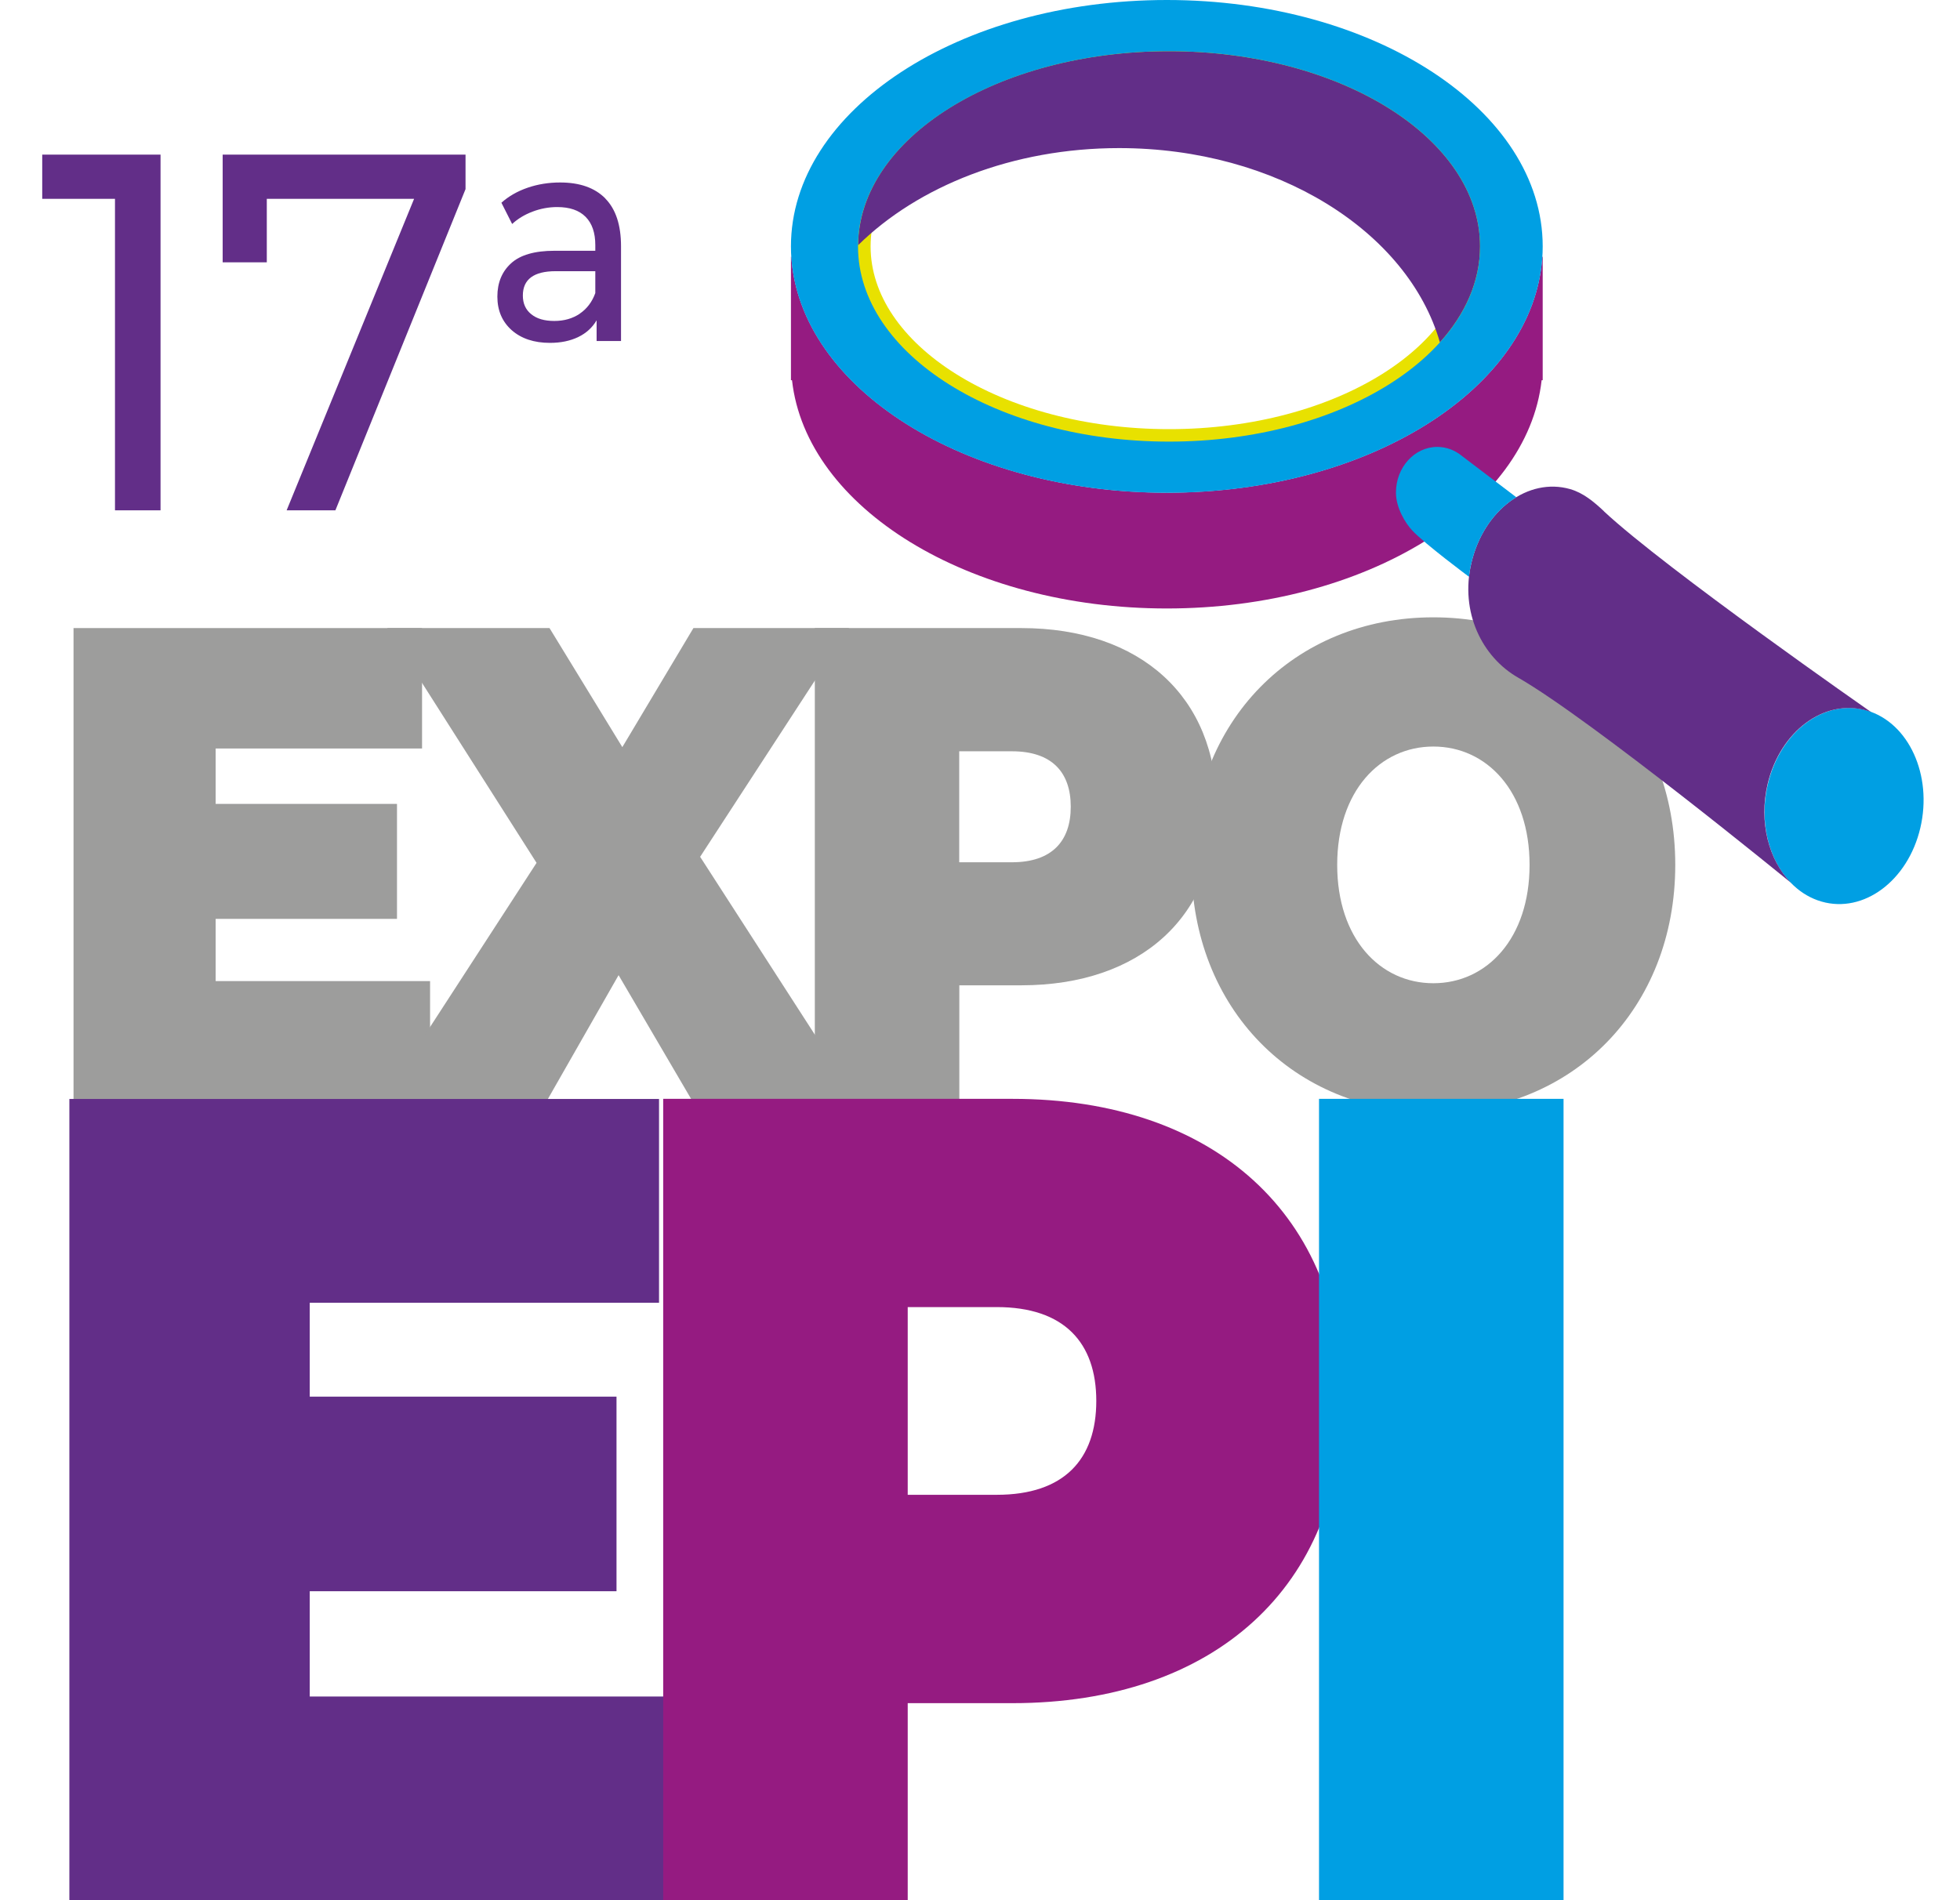 <svg width="33" height="32" viewBox="0 0 33 32" fill="none" xmlns="http://www.w3.org/2000/svg">
<path d="M7.241 16.526V18.554H1.238V10.577H7.106V12.605H3.631V13.538H6.684V15.474H3.631V16.522H7.241V16.526Z" fill="#9D9D9C"/>
<path d="M11.664 18.554L10.415 16.422L9.198 18.554H6.424L9.034 14.531L6.518 10.577H9.252L10.478 12.582L11.675 10.577H14.295L11.788 14.429L14.448 18.554H11.662H11.664Z" fill="#9D9D9C"/>
<path d="M20.483 13.585C20.483 15.431 19.205 16.593 17.195 16.593H16.152V18.554H13.719V10.577H17.195C19.205 10.577 20.483 11.739 20.483 13.585ZM18.028 13.585C18.028 13.004 17.709 12.652 17.038 12.652H16.15V14.521H17.038C17.707 14.521 18.028 14.168 18.028 13.587V13.585Z" fill="#9D9D9C"/>
<path d="M20.061 14.565C20.061 12.15 21.783 10.396 24.133 10.396C26.483 10.396 28.206 12.15 28.206 14.565C28.206 16.98 26.483 18.735 24.133 18.735C21.783 18.735 20.061 16.98 20.061 14.565ZM25.753 14.565C25.753 13.324 25.032 12.572 24.133 12.572C23.235 12.572 22.514 13.324 22.514 14.565C22.514 15.806 23.235 16.558 24.133 16.558C25.032 16.558 25.753 15.806 25.753 14.565Z" fill="#9D9D9C"/>
<path d="M11.323 28.568V32H1.168V18.507H11.096V21.939H5.215V23.52H10.38V26.797H5.215V28.57H11.323V28.568Z" fill="#622E88"/>
<path d="M22.61 23.593C22.61 26.716 20.446 28.682 17.045 28.682H15.283V31.998H11.166V18.505H17.047C20.448 18.505 22.612 20.471 22.612 23.593H22.61ZM18.458 23.593C18.458 22.611 17.917 22.012 16.783 22.012H15.283V25.173H16.783C17.917 25.173 18.458 24.576 18.458 23.591V23.593Z" fill="#951B81"/>
<path d="M22.208 18.505H26.325V31.998H22.208V18.505Z" fill="#009FE3"/>
<path d="M19.685 7.437C22.577 7.437 24.921 5.965 24.921 4.149C24.921 2.334 22.577 0.862 19.685 0.862C16.792 0.862 14.448 2.334 14.448 4.149C14.448 5.965 16.792 7.437 19.685 7.437Z" stroke="#E8E100" stroke-width="0.42" stroke-miterlimit="10"/>
<path d="M24.243 5.765C24.672 5.288 24.919 4.736 24.919 4.149C24.919 2.333 22.575 0.862 19.683 0.862C16.79 0.862 14.464 2.323 14.448 4.129C15.457 3.136 17.05 2.494 18.842 2.494C21.492 2.494 23.706 3.897 24.243 5.765Z" fill="#622E88"/>
<path d="M19.646 8.297C16.239 8.297 13.463 6.532 13.324 4.323H13.317V6.403H13.335C13.573 8.551 16.307 10.247 19.646 10.247C22.984 10.247 25.718 8.551 25.956 6.403H25.974V4.323H25.967C25.829 6.534 23.051 8.297 19.646 8.297Z" fill="#951B81"/>
<path d="M19.646 0C16.15 0 13.317 1.857 13.317 4.149C13.317 6.442 16.15 8.299 19.646 8.299C23.141 8.299 25.974 6.442 25.974 4.149C25.974 1.857 23.141 0 19.646 0ZM19.683 7.437C16.79 7.437 14.446 5.965 14.446 4.149C14.446 2.333 16.79 0.862 19.683 0.862C22.575 0.862 24.919 2.333 24.919 4.149C24.919 5.965 22.575 7.437 19.683 7.437Z" fill="#009FE3"/>
<path d="M32.332 13.943C32.541 13.054 32.136 12.168 31.428 11.964C30.719 11.761 29.974 12.316 29.765 13.205C29.555 14.093 29.96 14.979 30.669 15.183C31.378 15.387 32.123 14.832 32.332 13.943Z" fill="#009FE3"/>
<path d="M27.004 8.608C26.836 8.451 26.659 8.301 26.437 8.237C25.729 8.034 24.984 8.588 24.774 9.476C24.576 10.314 24.958 11.068 25.561 11.412C26.793 12.118 30.152 14.865 30.152 14.865C29.78 14.482 29.61 13.844 29.761 13.204C29.97 12.315 30.715 11.761 31.425 11.965C31.453 11.973 31.479 11.983 31.505 11.993C31.505 11.993 28.042 9.58 27.004 8.61V8.608Z" fill="#622E88"/>
<path d="M24.613 7.677C24.497 7.583 24.355 7.526 24.2 7.526C23.815 7.526 23.503 7.871 23.503 8.296C23.503 8.551 23.662 8.81 23.776 8.932C23.99 9.161 24.733 9.713 24.733 9.713C24.742 9.635 24.754 9.556 24.774 9.478C24.892 8.981 25.176 8.588 25.53 8.374L24.615 7.679L24.613 7.677Z" fill="#009FE3"/>
<path d="M2.703 2.602V8.594H1.936V3.348H0.711V2.604H2.701L2.703 2.602Z" fill="#622E88"/>
<path d="M7.838 2.602V3.185L5.647 8.594H4.826L6.972 3.348H4.492V4.418H3.749V2.604H7.838V2.602Z" fill="#622E88"/>
<path d="M10.192 3.344C10.369 3.524 10.456 3.793 10.456 4.147V5.743H10.045V5.394C9.973 5.517 9.87 5.611 9.735 5.676C9.6 5.741 9.442 5.774 9.259 5.774C8.991 5.774 8.776 5.702 8.615 5.56C8.455 5.417 8.374 5.229 8.374 4.995C8.374 4.761 8.451 4.575 8.604 4.435C8.757 4.294 9.001 4.223 9.336 4.223H10.023V4.127C10.023 3.921 9.969 3.762 9.86 3.652C9.751 3.542 9.593 3.487 9.381 3.487C9.239 3.487 9.1 3.513 8.966 3.564C8.831 3.615 8.717 3.685 8.623 3.772L8.442 3.414C8.565 3.304 8.713 3.22 8.884 3.161C9.056 3.102 9.239 3.073 9.43 3.073C9.763 3.073 10.015 3.163 10.192 3.342V3.344ZM9.761 5.282C9.881 5.201 9.969 5.085 10.023 4.936V4.567H9.355C8.988 4.567 8.803 4.704 8.803 4.977C8.803 5.109 8.849 5.215 8.944 5.291C9.038 5.368 9.167 5.405 9.333 5.405C9.499 5.405 9.641 5.364 9.763 5.282H9.761Z" fill="#622E88"/>
</svg>
